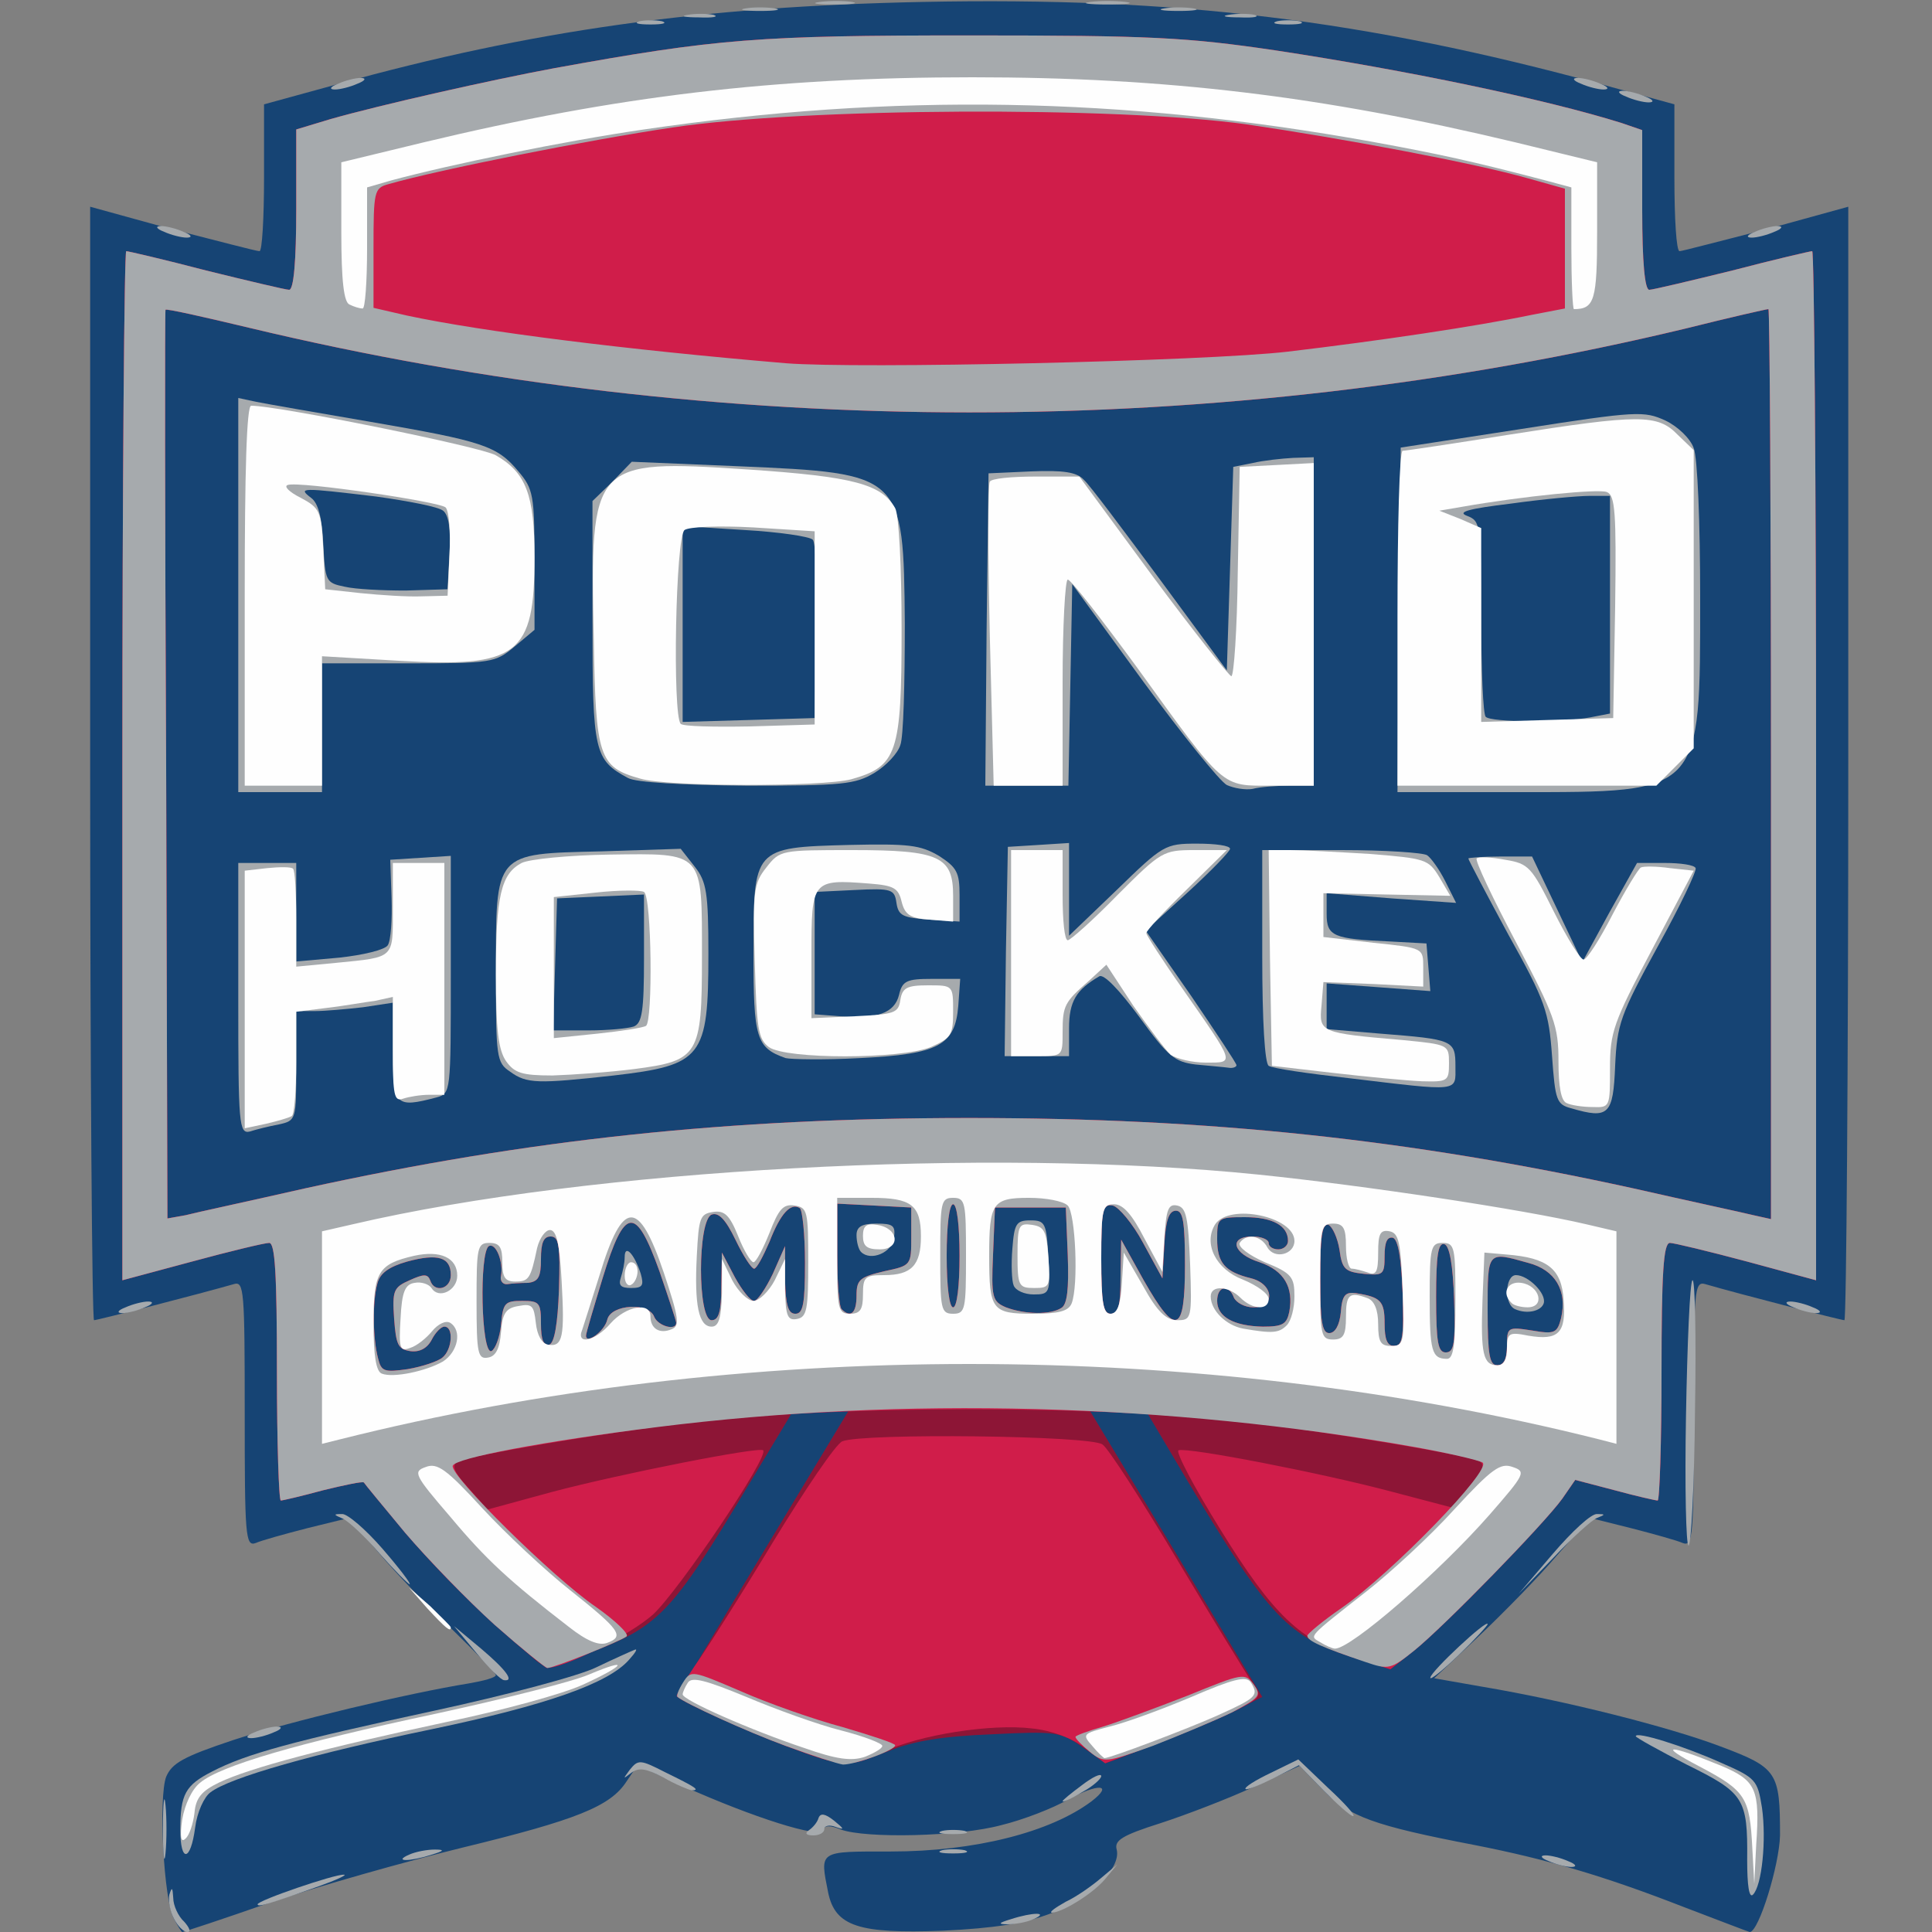 <!DOCTYPE svg PUBLIC "-//W3C//DTD SVG 20010904//EN" "http://www.w3.org/TR/2001/REC-SVG-20010904/DTD/svg10.dtd">
<svg version="1.0" xmlns="http://www.w3.org/2000/svg" width="300px" height="300px" viewBox="0 0 3000 3000" preserveAspectRatio="xMidYMid meet">
<rect x="0" y="0" width="3000" height="3000" fill="#808080" stroke="none"/>
<g id="layer101" fill="#164474" stroke="none">
<path d="M270 2979 c-16 -29 -24 -188 -12 -220 9 -21 26 -31 104 -57 88 -29 273 -73 366 -88 23 -4 42 -9 42 -13 0 -3 -31 -35 -68 -71 -38 -36 -89 -89 -114 -119 l-46 -54 -65 16 c-35 9 -71 19 -80 23 -16 6 -17 -12 -17 -201 0 -192 -1 -206 -17 -201 -56 16 -212 56 -217 56 -3 0 -6 -389 -6 -864 l0 -865 127 35 c71 18 131 34 136 34 4 0 7 -51 7 -114 l0 -114 113 -31 c302 -84 568 -121 909 -128 395 -8 688 28 1055 128 l113 31 0 114 c0 63 3 114 8 114 4 0 64 -16 135 -34 l127 -35 0 865 c0 475 -3 864 -6 864 -5 0 -161 -40 -216 -56 -17 -5 -18 9 -18 201 0 189 -1 207 -17 201 -9 -4 -45 -14 -80 -23 l-64 -16 -52 59 c-28 33 -83 89 -121 125 l-69 65 74 13 c131 22 292 63 371 93 88 33 92 40 92 138 -1 46 -33 150 -47 150 -1 0 -48 -18 -103 -39 -123 -48 -212 -74 -324 -96 -156 -30 -195 -44 -235 -85 l-37 -38 -72 33 c-39 18 -104 43 -144 56 -60 19 -72 27 -68 41 7 29 -40 75 -102 99 -42 16 -87 23 -168 27 -131 5 -167 -7 -178 -59 -13 -66 -16 -64 97 -64 131 0 248 -30 312 -78 35 -27 10 -28 -36 -3 -24 14 -71 32 -104 40 -66 18 -210 21 -249 7 -17 -7 -26 -7 -28 1 -5 13 -109 -20 -216 -68 l-72 -33 -17 25 c-25 39 -78 60 -255 103 -90 22 -224 60 -298 85 -74 26 -135 46 -137 46 -1 0 -7 -9 -13 -21z"/>
</g>
<g id="layer102" fill="#8d1536" stroke="none">
<path d="M1220 2711 c-61 -23 -155 -65 -168 -76 -1 -1 58 -101 132 -223 l134 -222 -43 0 -43 0 -68 113 c-124 207 -140 223 -260 268 -48 18 -58 19 -72 7 -81 -68 -150 -135 -202 -198 -35 -41 -64 -76 -65 -78 -2 -2 -30 4 -63 12 -33 9 -63 16 -66 16 -3 0 -6 -90 -6 -200 0 -153 -3 -200 -12 -200 -7 0 -61 13 -120 29 l-108 29 0 -799 c0 -440 3 -799 6 -799 3 0 59 14 124 30 65 17 124 30 129 30 7 0 11 -44 11 -125 l0 -124 53 -16 c77 -22 250 -61 347 -79 253 -46 318 -51 645 -51 282 0 338 3 474 23 205 31 421 76 539 113 l32 11 0 124 c0 81 4 124 11 124 5 0 64 -14 129 -30 65 -17 121 -30 124 -30 3 0 6 359 6 799 l0 799 -107 -29 c-60 -16 -114 -29 -120 -29 -10 0 -13 47 -13 200 0 110 -3 200 -6 200 -3 0 -34 -7 -67 -16 l-61 -16 -20 29 c-28 39 -183 198 -229 235 l-38 30 -54 -17 c-105 -33 -133 -62 -259 -272 l-67 -113 -44 0 -43 0 134 222 134 223 -38 19 c-20 11 -75 34 -121 52 l-84 32 -36 -25 c-34 -24 -42 -25 -141 -20 -75 3 -121 10 -160 26 -68 26 -69 26 -160 -8z m-533 -603 c15 -12 18 -48 3 -48 -5 0 -14 9 -20 21 -7 13 -19 19 -33 17 -19 -3 -22 -10 -25 -50 -3 -44 -1 -49 24 -60 22 -10 28 -10 32 0 6 20 32 14 32 -8 0 -28 -20 -34 -68 -21 -28 8 -42 18 -46 34 -8 29 -7 86 1 116 5 21 10 22 46 17 23 -4 47 -12 54 -18z m1653 -18 c0 -29 1 -30 39 -24 35 6 39 4 45 -19 10 -43 -9 -75 -51 -86 -64 -18 -63 -19 -63 74 0 69 3 85 15 85 10 0 15 -10 15 -30z m-1562 -33 c3 -34 6 -37 33 -37 27 0 29 3 29 36 0 24 4 34 13 32 8 -3 13 -32 15 -86 2 -68 0 -82 -13 -82 -11 0 -15 10 -15 35 0 28 -4 35 -20 37 -11 0 -26 1 -32 2 -7 1 -12 -5 -10 -13 4 -21 -8 -52 -19 -46 -15 10 -12 168 4 163 6 -3 13 -21 15 -41z m1480 -39 c-2 -54 -7 -83 -15 -86 -10 -3 -13 18 -13 82 0 71 3 86 15 86 13 0 15 -14 13 -82z m-80 -10 c-2 -54 -7 -83 -15 -86 -9 -2 -13 7 -13 28 0 29 -2 31 -32 28 -29 -3 -34 -7 -38 -37 -3 -19 -11 -36 -17 -39 -10 -3 -13 18 -13 82 0 68 3 86 14 86 9 0 16 -12 18 -32 2 -27 7 -32 23 -30 39 6 45 12 45 47 0 25 4 35 15 35 13 0 15 -14 13 -82z m-1235 41 c6 -24 65 -27 73 -4 6 14 34 22 34 9 0 -3 -12 -39 -26 -80 -37 -103 -54 -101 -88 10 -14 46 -26 86 -26 90 0 14 29 -7 33 -25z m1059 -12 c7 -38 -8 -64 -46 -77 -42 -13 -49 -40 -11 -40 14 0 25 5 25 10 0 6 7 10 15 10 8 0 15 -6 15 -13 0 -24 -24 -37 -67 -37 -42 0 -43 1 -43 34 0 37 12 51 53 61 35 9 38 45 3 45 -13 0 -26 -7 -30 -15 -8 -22 -26 -18 -26 5 0 25 26 39 71 40 31 0 37 -4 41 -23z m-882 -39 l1 -53 20 38 c11 20 24 37 30 37 5 0 18 -19 29 -42 l19 -43 0 53 c1 39 5 52 16 52 12 0 15 -15 15 -79 0 -44 -4 -82 -8 -85 -14 -9 -30 8 -47 52 -10 23 -20 42 -24 42 -4 0 -17 -20 -29 -45 -15 -31 -26 -43 -37 -39 -22 9 -22 164 0 164 11 0 15 -13 15 -52z m720 -33 c0 -68 -3 -85 -14 -85 -11 0 -16 15 -18 53 l-3 52 -30 -55 c-16 -30 -38 -56 -47 -58 -16 -3 -18 6 -18 82 0 70 3 86 15 86 12 0 15 -13 15 -57 l1 -58 35 63 c50 88 64 83 64 -23z m-510 47 c0 -25 5 -29 43 -38 42 -9 42 -9 42 -54 l0 -45 -57 -3 -58 -3 0 79 c0 43 3 82 7 85 14 14 23 6 23 -21z m318 19 c9 -5 12 -29 10 -82 l-3 -74 -55 0 -55 0 -3 73 c-3 67 -1 73 20 82 29 11 69 12 86 1z m-158 -81 c0 -47 -4 -80 -10 -80 -6 0 -10 33 -10 80 0 47 4 80 10 80 6 0 10 -33 10 -80z m-1015 -105 c347 -76 656 -109 1030 -109 374 0 683 33 1030 109 88 20 172 38 188 42 l27 6 0 -707 c0 -388 -2 -706 -4 -706 -3 0 -60 13 -128 30 -724 174 -1501 174 -2231 -1 -71 -17 -129 -30 -130 -28 -1 2 -1 321 1 708 l2 703 28 -5 c15 -4 99 -22 187 -42z"/>
</g>
<g id="layer103" fill="#d01d4a" stroke="none">
<path d="M1220 2711 c-64 -24 -156 -66 -169 -77 -2 -1 11 -22 27 -46 17 -24 72 -110 122 -193 50 -82 98 -153 108 -157 33 -13 387 -9 404 5 9 6 61 87 116 179 55 92 107 177 116 190 16 22 15 23 -21 42 -21 11 -76 34 -122 52 l-85 32 -32 -24 c-19 -15 -51 -27 -81 -30 -63 -8 -177 10 -230 36 -53 25 -62 25 -153 -9z"/>
<path d="M768 2523 c-42 -38 -104 -102 -139 -143 -34 -41 -63 -76 -64 -78 -2 -2 -30 4 -63 12 -33 9 -63 16 -66 16 -3 0 -6 -90 -6 -200 0 -153 -3 -200 -12 -200 -7 0 -61 13 -120 29 l-108 29 0 -799 c0 -440 3 -799 6 -799 3 0 59 13 124 30 65 16 124 30 129 30 7 0 11 -44 11 -125 l0 -124 53 -16 c77 -22 250 -61 347 -79 253 -46 318 -51 645 -51 282 0 338 3 474 23 205 31 421 76 539 113 l32 11 0 124 c0 81 4 124 11 124 5 0 64 -14 129 -30 65 -17 121 -30 124 -30 3 0 6 359 6 799 l0 799 -107 -29 c-60 -16 -114 -29 -120 -29 -10 0 -13 47 -13 200 0 110 -3 200 -6 200 -3 0 -34 -7 -67 -16 l-61 -16 -20 29 c-28 39 -183 198 -229 235 l-38 30 -54 -17 c-86 -27 -128 -67 -210 -200 -41 -66 -70 -121 -65 -123 14 -5 221 35 330 64 l95 25 27 -33 c20 -23 25 -34 15 -39 -15 -9 -228 -44 -348 -59 -243 -29 -645 -29 -887 0 -125 15 -335 51 -351 59 -10 6 -7 16 16 41 l30 34 99 -27 c105 -28 323 -71 329 -65 10 9 -131 218 -171 255 -36 32 -137 83 -165 83 -2 0 -39 -30 -81 -67z m-81 -415 c15 -12 18 -48 3 -48 -5 0 -14 9 -20 21 -7 13 -19 19 -33 17 -19 -3 -22 -10 -25 -50 -3 -44 -1 -49 24 -60 22 -10 28 -10 32 0 6 20 32 14 32 -8 0 -28 -20 -34 -68 -21 -28 8 -42 18 -46 34 -8 29 -7 86 1 116 5 21 10 22 46 17 23 -4 47 -12 54 -18z m1653 -18 c0 -29 1 -30 39 -24 35 6 39 4 45 -19 10 -43 -9 -75 -51 -86 -64 -18 -63 -19 -63 74 0 69 3 85 15 85 10 0 15 -10 15 -30z m-1562 -33 c3 -34 6 -37 33 -37 27 0 29 3 29 36 0 24 4 34 13 32 8 -3 13 -32 15 -86 2 -68 0 -82 -13 -82 -11 0 -15 10 -15 35 0 28 -4 35 -20 37 -11 0 -26 1 -32 2 -7 1 -12 -5 -10 -13 4 -21 -8 -52 -19 -46 -15 10 -12 168 4 163 6 -3 13 -21 15 -41z m1480 -39 c-2 -54 -7 -83 -15 -86 -10 -3 -13 18 -13 82 0 71 3 86 15 86 13 0 15 -14 13 -82z m-80 -10 c-2 -54 -7 -83 -15 -86 -9 -2 -13 7 -13 28 0 29 -2 31 -32 28 -29 -3 -34 -7 -38 -37 -3 -19 -11 -36 -17 -39 -10 -3 -13 18 -13 82 0 68 3 86 14 86 9 0 16 -12 18 -32 2 -27 7 -32 23 -30 39 6 45 12 45 47 0 25 4 35 15 35 13 0 15 -14 13 -82z m-1235 41 c6 -24 65 -27 73 -4 6 14 34 22 34 9 0 -3 -12 -39 -26 -80 -37 -103 -54 -101 -88 10 -14 46 -26 86 -26 90 0 14 29 -7 33 -25z m1059 -12 c7 -38 -8 -64 -46 -77 -42 -13 -49 -40 -11 -40 14 0 25 5 25 10 0 6 7 10 15 10 8 0 15 -6 15 -13 0 -24 -24 -37 -67 -37 -42 0 -43 1 -43 34 0 37 12 51 53 61 35 9 38 45 3 45 -13 0 -26 -7 -30 -15 -8 -22 -26 -18 -26 5 0 25 26 39 71 40 31 0 37 -4 41 -23z m-882 -39 l1 -53 20 38 c11 20 24 37 30 37 5 0 18 -19 29 -42 l19 -43 0 53 c1 39 5 52 16 52 12 0 15 -15 15 -79 0 -44 -4 -82 -8 -85 -14 -9 -30 8 -47 52 -10 23 -20 42 -24 42 -4 0 -17 -20 -29 -45 -15 -31 -26 -43 -37 -39 -22 9 -22 164 0 164 11 0 15 -13 15 -52z m720 -33 c0 -68 -3 -85 -14 -85 -11 0 -16 15 -18 53 l-3 52 -30 -55 c-16 -30 -38 -56 -47 -58 -16 -3 -18 6 -18 82 0 70 3 86 15 86 12 0 15 -13 15 -57 l1 -58 35 63 c50 88 64 83 64 -23z m-510 47 c0 -25 5 -29 43 -38 42 -9 42 -9 42 -54 l0 -45 -57 -3 -58 -3 0 79 c0 43 3 82 7 85 14 14 23 6 23 -21z m318 19 c9 -5 12 -29 10 -82 l-3 -74 -55 0 -55 0 -3 73 c-3 67 -1 73 20 82 29 11 69 12 86 1z m-158 -81 c0 -47 -4 -80 -10 -80 -6 0 -10 33 -10 80 0 47 4 80 10 80 6 0 10 -33 10 -80z m-1015 -105 c347 -76 656 -109 1030 -109 374 0 683 33 1030 109 88 20 172 38 188 42 l27 6 0 -707 c0 -388 -2 -706 -4 -706 -3 0 -60 13 -128 30 -724 174 -1501 174 -2231 -1 -71 -17 -129 -30 -130 -28 -1 2 -1 321 1 708 l2 703 28 -5 c15 -4 99 -22 187 -42z"/>
</g>
<g id="layer104" fill="#a6aaad" stroke="none">
<path d="M270 2979 c-6 -11 -9 -28 -7 -37 4 -13 5 -11 6 5 0 12 8 29 17 37 8 9 11 16 5 16 -6 0 -15 -9 -21 -21z"/>
<path d="M1570 2980 c34 -11 60 -11 35 0 -11 5 -29 8 -40 8 -16 0 -15 -2 5 -8z"/>
<path d="M1655 2953 c17 -8 41 -25 55 -37 l25 -21 -20 24 c-19 22 -66 51 -82 51 -4 -1 6 -8 22 -17z"/>
<path d="M400 2957 c0 -6 120 -47 134 -46 6 0 -11 8 -39 18 -76 27 -95 33 -95 28z"/>
<path d="M2713 2888 c1 -96 -5 -104 -94 -148 -43 -22 -79 -42 -79 -44 0 -8 74 15 132 41 55 24 57 27 64 70 7 50 0 121 -14 135 -6 6 -9 -14 -9 -54z"/>
<path d="M253 2840 c0 -41 2 -58 4 -37 2 20 2 54 0 75 -2 20 -4 3 -4 -38z"/>
<path d="M2405 2890 c-13 -5 -14 -9 -5 -9 8 0 24 4 35 9 13 5 14 9 5 9 -8 0 -24 -4 -35 -9z"/>
<path d="M635 2880 c11 -5 29 -8 40 -8 16 0 15 2 -5 8 -34 11 -60 11 -35 0z"/>
<path d="M280 2841 c0 -55 8 -69 49 -90 54 -28 125 -47 347 -95 111 -24 224 -54 250 -67 27 -13 54 -25 59 -27 6 -3 2 4 -8 15 -32 37 -129 71 -306 108 -183 38 -314 75 -344 98 -10 7 -21 31 -24 55 -7 53 -23 55 -23 3z"/>
<path d="M1463 2873 c9 -2 25 -2 35 0 9 3 1 5 -18 5 -19 0 -27 -2 -17 -5z"/>
<path d="M1256 2842 c6 -4 13 -12 15 -19 3 -8 10 -7 24 4 16 13 17 15 3 10 -10 -4 -18 -2 -18 3 0 6 -8 10 -17 10 -11 0 -14 -3 -7 -8z"/>
<path d="M1463 2843 c9 -2 25 -2 35 0 9 3 1 5 -18 5 -19 0 -27 -2 -17 -5z"/>
<path d="M2056 2781 l-39 -40 -39 20 c-22 11 -42 19 -44 17 -2 -3 16 -14 39 -25 l43 -21 46 44 c26 24 44 44 39 44 -4 0 -24 -18 -45 -39z"/>
<path d="M1650 2797 c0 -2 14 -13 30 -25 17 -13 30 -19 30 -14 0 4 -13 16 -30 25 -16 10 -30 16 -30 14z"/>
<path d="M1030 2760 c-27 -14 -38 -16 -50 -7 -13 10 -13 10 -2 -5 13 -16 16 -16 55 4 47 23 55 28 41 28 -5 -1 -25 -9 -44 -20z"/>
<path d="M1220 2711 c-63 -23 -156 -66 -168 -76 -2 -2 2 -12 9 -23 12 -19 14 -18 89 14 43 19 114 44 159 56 44 13 81 25 81 28 0 8 -62 30 -81 30 -8 -1 -48 -14 -89 -29z"/>
<path d="M1692 2720 c-12 -10 -22 -20 -22 -23 0 -2 19 -9 43 -16 23 -7 82 -29 131 -48 86 -35 89 -36 103 -17 12 17 9 20 -34 43 -27 13 -82 36 -123 52 -73 26 -76 27 -98 9z"/>
<path d="M395 2690 c11 -5 27 -9 35 -9 9 0 8 4 -5 9 -11 5 -27 9 -35 9 -9 0 -8 -4 5 -9z"/>
<path d="M740 2567 l-35 -42 42 35 c39 33 52 51 36 49 -5 0 -24 -19 -43 -42z"/>
<path d="M2221 2605 c1 -10 89 -92 89 -83 0 2 -20 24 -45 48 -25 24 -45 40 -44 35z"/>
<path d="M768 2523 c-42 -38 -104 -102 -139 -143 -34 -41 -63 -76 -64 -78 -2 -2 -30 4 -63 12 -33 9 -63 16 -66 16 -3 0 -6 -90 -6 -200 0 -153 -3 -200 -12 -200 -7 0 -61 13 -120 29 l-108 29 0 -799 c0 -440 3 -799 6 -799 3 0 59 13 124 30 65 16 124 30 129 30 7 0 11 -44 11 -125 l0 -124 53 -16 c77 -22 250 -61 347 -79 253 -46 318 -51 645 -51 282 0 338 3 474 23 205 31 421 76 539 113 l32 11 0 124 c0 81 4 124 11 124 5 0 64 -14 129 -30 65 -17 121 -30 124 -30 3 0 6 359 6 799 l0 799 -107 -29 c-60 -16 -114 -29 -120 -29 -10 0 -13 47 -13 200 0 110 -3 200 -6 200 -3 0 -34 -7 -67 -16 l-61 -16 -20 29 c-28 39 -183 198 -230 236 -36 29 -40 30 -75 18 -68 -23 -91 -33 -91 -41 0 -3 24 -23 53 -43 79 -55 235 -216 219 -226 -7 -4 -55 -15 -105 -24 -383 -68 -795 -79 -1177 -31 -175 22 -313 48 -317 60 -5 15 156 174 222 219 30 21 52 42 48 46 -8 7 -113 49 -123 49 -3 0 -40 -30 -82 -67z m-81 -415 c15 -12 18 -48 3 -48 -5 0 -14 9 -20 21 -7 13 -19 19 -33 17 -19 -3 -22 -10 -25 -50 -3 -44 -1 -49 24 -60 22 -10 28 -10 32 0 6 20 32 14 32 -8 0 -28 -20 -34 -68 -21 -28 8 -42 18 -46 34 -8 29 -7 86 1 116 5 21 10 22 46 17 23 -4 47 -12 54 -18z m1653 -18 c0 -29 1 -30 39 -24 35 6 39 4 45 -19 10 -43 -9 -75 -51 -86 -64 -18 -63 -19 -63 74 0 69 3 85 15 85 10 0 15 -10 15 -30z m-1562 -33 c3 -34 6 -37 33 -37 27 0 29 3 29 36 0 24 4 34 13 32 8 -3 13 -32 15 -86 2 -68 0 -82 -13 -82 -11 0 -15 10 -15 35 0 28 -4 35 -20 37 -11 0 -26 1 -32 2 -7 1 -12 -5 -10 -13 4 -21 -8 -52 -19 -46 -15 10 -12 168 4 163 6 -3 13 -21 15 -41z m1480 -39 c-2 -54 -7 -83 -15 -86 -10 -3 -13 18 -13 82 0 71 3 86 15 86 13 0 15 -14 13 -82z m-80 -10 c-2 -54 -7 -83 -15 -86 -9 -2 -13 7 -13 28 0 29 -2 31 -32 28 -29 -3 -34 -7 -38 -37 -3 -19 -11 -36 -17 -39 -10 -3 -13 18 -13 82 0 68 3 86 14 86 9 0 16 -12 18 -32 2 -27 7 -32 23 -30 39 6 45 12 45 47 0 25 4 35 15 35 13 0 15 -14 13 -82z m-1235 41 c6 -24 65 -27 73 -4 6 14 34 22 34 9 0 -3 -12 -39 -26 -80 -37 -103 -54 -101 -88 10 -14 46 -26 86 -26 90 0 14 29 -7 33 -25z m1059 -12 c7 -38 -8 -64 -46 -77 -42 -13 -49 -40 -11 -40 14 0 25 5 25 10 0 6 7 10 15 10 8 0 15 -6 15 -13 0 -24 -24 -37 -67 -37 -42 0 -43 1 -43 34 0 37 12 51 53 61 35 9 38 45 3 45 -13 0 -26 -7 -30 -15 -8 -22 -26 -18 -26 5 0 25 26 39 71 40 31 0 37 -4 41 -23z m-882 -39 l1 -53 20 38 c11 20 24 37 30 37 5 0 18 -19 29 -42 l19 -43 0 53 c1 39 5 52 16 52 12 0 15 -15 15 -79 0 -44 -4 -82 -8 -85 -14 -9 -30 8 -47 52 -10 23 -20 42 -24 42 -4 0 -17 -20 -29 -45 -15 -31 -26 -43 -37 -39 -22 9 -22 164 0 164 11 0 15 -13 15 -52z m720 -33 c0 -68 -3 -85 -14 -85 -11 0 -16 15 -18 53 l-3 52 -30 -55 c-16 -30 -38 -56 -47 -58 -16 -3 -18 6 -18 82 0 70 3 86 15 86 12 0 15 -13 15 -57 l1 -58 35 63 c50 88 64 83 64 -23z m-510 47 c0 -25 5 -29 43 -38 42 -9 42 -9 42 -54 l0 -45 -57 -3 -58 -3 0 79 c0 43 3 82 7 85 14 14 23 6 23 -21z m318 19 c9 -5 12 -29 10 -82 l-3 -74 -55 0 -55 0 -3 73 c-3 67 -1 73 20 82 29 11 69 12 86 1z m-158 -81 c0 -47 -4 -80 -10 -80 -6 0 -10 33 -10 80 0 47 4 80 10 80 6 0 10 -33 10 -80z m-1015 -105 c347 -76 656 -109 1030 -109 374 0 683 33 1030 109 88 20 172 38 188 42 l27 6 0 -707 c0 -388 -2 -706 -4 -706 -3 0 -60 13 -128 30 -724 174 -1501 174 -2231 -1 -71 -17 -129 -30 -130 -28 -1 2 -1 321 1 708 l2 703 28 -5 c15 -4 99 -22 187 -42z m1525 -1299 c143 -17 291 -39 378 -57 l52 -10 0 -93 0 -93 -57 -16 c-84 -24 -288 -62 -438 -84 -202 -28 -685 -26 -891 5 -128 19 -361 65 -441 88 -22 6 -23 11 -23 99 l0 93 52 12 c117 25 340 53 588 74 110 9 652 -3 780 -18z"/>
<path d="M2353 2033 c-18 -7 -16 -53 1 -53 19 0 48 29 43 44 -4 12 -26 17 -44 9z"/>
<path d="M964 1984 c3 -9 6 -23 6 -32 0 -21 15 -5 25 26 5 18 3 22 -15 22 -16 0 -20 -4 -16 -16z"/>
<path d="M1337 1944 c-4 -4 -7 -16 -7 -26 0 -13 8 -18 31 -18 26 0 30 3 27 23 -3 22 -36 36 -51 21z"/>
<path d="M1574 1996 c-3 -7 -4 -33 -2 -57 3 -39 6 -44 28 -44 23 0 25 4 28 58 3 55 2 57 -23 57 -14 0 -28 -6 -31 -14z"/>
<path d="M370 1551 l0 -211 45 0 45 0 0 76 0 77 67 -6 c37 -4 70 -12 75 -19 5 -7 7 -40 6 -73 l-2 -60 47 -3 47 -3 0 184 c0 183 0 185 -22 191 -64 17 -68 13 -68 -70 l0 -77 -46 7 c-26 3 -60 6 -75 6 l-29 0 0 85 c0 84 0 85 -27 91 -16 3 -36 8 -45 11 -17 4 -18 -11 -18 -206z"/>
<path d="M2440 1721 c-23 -6 -25 -12 -30 -81 -5 -69 -10 -85 -68 -189 -34 -63 -62 -116 -62 -118 0 -1 22 -3 50 -3 l49 0 39 82 39 82 42 -77 43 -77 43 0 c24 0 46 3 48 8 2 4 -24 59 -59 122 -58 106 -63 120 -66 185 -3 76 -10 83 -68 66z"/>
<path d="M2093 1674 c-62 -7 -117 -15 -123 -19 -6 -4 -10 -68 -10 -171 l0 -164 123 0 c67 0 127 4 133 8 6 4 19 22 28 40 l17 34 -100 -7 -101 -8 0 32 c0 35 10 39 100 43 l55 3 3 37 3 37 -80 -6 -81 -6 0 35 0 36 83 7 c114 9 117 10 117 51 0 40 9 39 -167 18z"/>
<path d="M792 1664 c-21 -14 -22 -22 -22 -153 0 -189 -3 -185 163 -189 l124 -4 22 28 c18 23 21 40 21 135 0 161 -9 173 -147 189 -118 13 -135 13 -161 -6z m192 -70 c13 -5 16 -24 16 -106 l0 -99 -67 3 -68 3 -3 103 -3 102 55 0 c30 0 61 -3 70 -6z"/>
<path d="M1857 1653 c-33 -4 -43 -12 -88 -74 -31 -42 -55 -67 -62 -63 -36 21 -47 39 -47 81 l0 43 -50 0 -50 0 2 -162 3 -163 48 -3 47 -3 0 72 0 72 74 -71 c72 -70 75 -72 125 -72 28 0 51 3 51 8 0 4 -29 34 -65 67 l-66 60 71 102 c38 56 70 104 70 107 0 3 -6 5 -12 4 -7 -1 -30 -3 -51 -5z"/>
<path d="M1220 1643 c-46 -16 -50 -31 -50 -163 0 -164 -1 -164 149 -168 92 -2 110 0 139 17 28 18 32 26 32 61 l0 41 -47 -3 c-41 -3 -48 -6 -51 -26 -3 -21 -7 -23 -65 -20 l-62 3 0 95 0 95 39 3 c58 5 85 -5 92 -33 5 -22 12 -25 51 -25 l44 0 -3 42 c-5 61 -30 75 -153 81 -55 3 -107 2 -115 0z"/>
<path d="M370 924 l0 -306 28 6 c15 3 95 17 177 31 174 30 197 37 230 77 23 27 25 37 25 138 l0 108 -31 26 c-30 25 -35 26 -165 26 l-134 0 0 100 0 100 -65 0 -65 0 0 -306z m328 -65 c2 -37 -1 -59 -10 -66 -7 -6 -54 -15 -104 -22 -117 -14 -122 -14 -101 2 11 8 17 30 19 72 3 58 4 60 33 66 17 4 59 6 95 6 l65 -2 3 -56z"/>
<path d="M1905 1219 c-11 -6 -69 -78 -130 -161 l-110 -151 -3 156 -3 157 -64 0 -65 0 2 -242 3 -243 66 -3 c50 -2 71 1 82 13 9 8 62 79 119 156 l103 140 5 -158 5 -158 30 -6 c17 -4 45 -7 63 -8 l32 -1 0 255 0 255 -37 0 c-21 0 -47 2 -58 5 -11 2 -29 -1 -40 -6z"/>
<path d="M2172 963 l3 -268 188 -29 c179 -28 190 -28 223 -13 19 9 39 28 44 43 6 14 10 118 10 231 0 307 4 303 -284 303 l-186 0 2 -267z m297 151 l31 -6 0 -169 0 -169 -32 0 c-17 0 -72 5 -122 12 -66 8 -84 13 -68 19 21 8 22 13 22 157 0 82 3 152 7 155 8 9 120 9 162 1z"/>
<path d="M975 1208 c-52 -28 -55 -40 -55 -241 l0 -189 31 -30 30 -31 166 7 c255 11 256 12 258 244 0 92 -2 177 -7 189 -4 13 -22 32 -40 43 -30 18 -50 20 -198 20 -101 -1 -173 -5 -185 -12z m293 -227 c1 -74 -1 -138 -6 -143 -5 -5 -53 -12 -106 -15 l-96 -6 0 152 0 152 103 -3 102 -3 3 -134z"/>
<path d="M2411 2413 c30 -35 60 -63 69 -62 13 0 13 1 0 6 -8 3 -39 31 -68 62 l-54 56 53 -62z"/>
<path d="M590 2413 c-23 -27 -49 -51 -58 -55 -14 -6 -15 -7 -1 -7 8 -1 37 24 63 54 26 30 45 55 42 55 -2 0 -23 -21 -46 -47z"/>
<path d="M2618 2198 c2 -112 6 -206 10 -210 4 -4 6 87 4 202 -1 116 -6 210 -10 210 -4 0 -6 -91 -4 -202z"/>
<path d="M195 2030 c11 -5 27 -9 35 -9 9 0 8 4 -5 9 -11 5 -27 9 -35 9 -9 0 -8 -4 5 -9z"/>
<path d="M2785 2030 c-13 -5 -14 -9 -5 -9 8 0 24 4 35 9 13 5 14 9 5 9 -8 0 -24 -4 -35 -9z"/>
<path d="M255 360 c-13 -5 -14 -9 -5 -9 8 0 24 4 35 9 13 5 14 9 5 9 -8 0 -24 -4 -35 -9z"/>
<path d="M2725 360 c11 -5 27 -9 35 -9 9 0 8 4 -5 9 -11 5 -27 9 -35 9 -9 0 -8 -4 5 -9z"/>
<path d="M2525 150 c-13 -5 -14 -9 -5 -9 8 0 24 4 35 9 13 5 14 9 5 9 -8 0 -24 -4 -35 -9z"/>
<path d="M525 130 c11 -5 27 -9 35 -9 9 0 8 4 -5 9 -11 5 -27 9 -35 9 -9 0 -8 -4 5 -9z"/>
<path d="M2455 130 c-13 -5 -14 -9 -5 -9 8 0 24 4 35 9 13 5 14 9 5 9 -8 0 -24 -4 -35 -9z"/>
<path d="M993 33 c9 -2 25 -2 35 0 9 3 1 5 -18 5 -19 0 -27 -2 -17 -5z"/>
<path d="M1983 33 c9 -2 25 -2 35 0 9 3 1 5 -18 5 -19 0 -27 -2 -17 -5z"/>
<path d="M1068 23 c12 -2 30 -2 40 0 9 3 -1 5 -23 4 -22 0 -30 -2 -17 -4z"/>
<path d="M1908 23 c12 -2 30 -2 40 0 9 3 -1 5 -23 4 -22 0 -30 -2 -17 -4z"/>
<path d="M1158 13 c12 -2 32 -2 45 0 12 2 2 4 -23 4 -25 0 -35 -2 -22 -4z"/>
<path d="M1808 13 c12 -2 32 -2 45 0 12 2 2 4 -23 4 -25 0 -35 -2 -22 -4z"/>
<path d="M1273 3 c15 -2 37 -2 50 0 12 2 0 4 -28 4 -27 0 -38 -2 -22 -4z"/>
<path d="M1693 3 c15 -2 39 -2 55 0 15 2 2 4 -28 4 -30 0 -43 -2 -27 -4z"/>
</g>
<g id="layer105" fill="#fefefe" stroke="none">
<path d="M2721 2870 c-4 -79 -10 -89 -82 -127 -67 -35 -49 -35 34 -1 54 23 60 36 54 123 l-3 60 -3 -55z"/>
<path d="M283 2825 c4 -23 15 -47 28 -57 31 -26 150 -61 366 -107 106 -23 213 -50 238 -61 64 -27 56 -14 -10 16 -30 14 -125 40 -212 58 -187 40 -305 71 -353 94 -27 13 -36 24 -38 47 -2 17 -8 35 -14 40 -7 7 -9 -2 -5 -30z"/>
<path d="M1248 2714 c-81 -27 -188 -74 -188 -83 0 -3 4 -12 8 -18 6 -10 28 -4 91 22 45 19 111 43 147 52 35 9 64 20 64 24 0 4 -12 11 -27 17 -21 7 -44 4 -95 -14z"/>
<path d="M1696 2711 c-16 -18 -15 -19 27 -30 25 -6 82 -27 127 -46 65 -28 85 -33 92 -23 13 21 10 24 -52 52 -47 21 -166 66 -175 66 -1 0 -10 -8 -19 -19z"/>
<path d="M883 2526 c-92 -71 -128 -104 -184 -171 -56 -65 -58 -70 -38 -77 18 -7 32 3 88 64 36 39 98 97 136 127 78 62 85 72 58 82 -13 5 -32 -3 -60 -25z"/>
<path d="M2050 2550 c-17 -10 -21 -6 72 -79 37 -29 99 -86 136 -127 59 -64 72 -73 91 -66 21 7 19 11 -36 74 -78 89 -215 208 -240 208 -4 0 -15 -5 -23 -10z"/>
<path d="M664 2498 l-29 -33 33 29 c17 17 32 31 32 33 0 8 -8 1 -36 -29z"/>
<path d="M500 2077 l0 -165 48 -11 c368 -86 987 -120 1407 -77 165 17 410 54 508 77 l47 11 0 165 0 165 -27 -7 c-621 -156 -1335 -156 -1955 0 l-28 7 0 -165z m188 37 c23 -15 30 -48 11 -60 -7 -4 -19 2 -28 13 -9 11 -24 23 -34 26 -16 6 -18 1 -15 -46 2 -41 7 -53 22 -55 10 -2 22 2 26 8 11 18 40 4 40 -19 0 -28 -26 -40 -67 -31 -56 13 -63 25 -63 105 0 50 4 75 13 78 18 7 69 -4 95 -19z m1652 -20 c0 -24 3 -26 33 -20 47 8 59 -4 55 -55 -3 -49 -25 -66 -89 -71 l-34 -3 -3 74 c-3 83 1 101 23 101 10 0 15 -9 15 -26z m-1562 -26 c2 -29 8 -37 27 -40 21 -4 24 -1 27 26 2 19 9 32 19 34 23 4 26 -12 21 -100 -3 -57 -8 -78 -18 -78 -7 0 -16 12 -20 28 -10 48 -13 52 -34 52 -16 0 -20 -7 -20 -30 0 -23 -4 -30 -20 -30 -19 0 -20 7 -20 91 0 81 2 90 18 87 12 -2 18 -14 20 -40z m1482 -48 c0 -83 -1 -90 -20 -90 -18 0 -20 7 -20 83 0 85 3 97 27 97 10 0 13 -22 13 -90z m-82 -17 c-3 -74 -6 -88 -20 -91 -15 -3 -18 4 -18 33 0 30 -3 36 -16 31 -9 -3 -20 -6 -25 -6 -5 0 -9 -16 -9 -35 0 -28 -4 -35 -20 -35 -19 0 -20 7 -20 90 0 83 1 90 20 90 16 0 20 -7 20 -35 0 -35 5 -40 34 -29 10 4 16 18 16 40 0 28 4 34 20 34 20 0 21 -5 18 -87z m-1230 52 c24 -27 62 -34 62 -11 0 19 14 28 33 20 13 -5 11 -18 -12 -87 -39 -116 -64 -116 -100 3 -12 38 -24 76 -27 85 -10 24 20 18 44 -10z m1050 3 c7 -7 12 -27 12 -45 0 -30 -4 -36 -46 -53 -25 -11 -42 -24 -39 -30 10 -15 33 -12 43 7 11 19 42 11 42 -10 0 -38 -101 -59 -123 -26 -19 30 1 70 43 86 22 9 40 22 40 30 0 18 -25 17 -44 -2 -18 -18 -46 -20 -46 -2 0 22 24 45 50 50 46 8 56 7 68 -5z m-877 -50 l0 -53 16 33 c9 17 24 32 33 32 9 0 24 -15 33 -32 l16 -33 0 48 c1 41 4 48 19 45 15 -3 17 -15 17 -88 0 -79 -1 -85 -21 -88 -18 -3 -25 6 -39 42 -10 25 -21 46 -25 46 -4 0 -15 -18 -24 -41 -13 -32 -21 -40 -39 -37 -20 3 -22 9 -25 68 -4 77 3 110 23 110 11 0 15 -13 16 -52z m727 -45 c-3 -73 -6 -88 -20 -91 -14 -3 -17 6 -20 50 l-3 53 -28 -52 c-19 -37 -33 -53 -47 -53 -18 0 -20 7 -20 85 0 67 3 85 14 85 11 0 16 -14 18 -47 l3 -48 30 52 c22 40 36 53 53 53 22 0 23 -2 20 -87z m-508 47 c0 -27 3 -30 33 -30 42 0 57 -15 57 -60 0 -49 -15 -60 -77 -60 l-53 0 0 90 c0 83 1 90 20 90 16 0 20 -7 20 -30z m160 -60 c0 -83 -1 -90 -20 -90 -19 0 -20 7 -20 90 0 83 1 90 20 90 19 0 20 -7 20 -90z m164 74 c11 -28 6 -140 -6 -152 -7 -7 -34 -12 -60 -12 -57 0 -62 8 -62 90 0 84 4 90 68 90 40 0 55 -4 60 -16z"/>
<path d="M2347 2023 c-16 -15 -6 -34 15 -31 29 4 38 38 10 38 -10 0 -22 -3 -25 -7z"/>
<path d="M970 1981 c0 -12 5 -21 10 -21 6 0 10 6 10 14 0 8 -4 18 -10 21 -5 3 -10 -3 -10 -14z"/>
<path d="M1340 1919 c0 -15 5 -20 22 -17 34 5 37 38 4 38 -20 0 -26 -5 -26 -21z"/>
<path d="M1580 1949 c0 -47 2 -50 23 -47 19 3 22 10 25 51 3 45 2 47 -22 47 -24 0 -26 -3 -26 -51z"/>
<path d="M380 1552 l0 -200 35 -4 c20 -2 38 -2 40 1 3 2 5 38 5 78 l0 74 63 -6 c91 -9 87 -6 87 -85 l0 -70 40 0 40 0 0 180 0 180 -24 0 c-13 0 -31 3 -40 6 -14 5 -16 -5 -16 -76 l0 -82 -27 6 c-16 2 -49 8 -75 11 l-48 6 0 79 c0 43 -3 81 -7 83 -5 3 -23 8 -40 12 l-33 7 0 -200z"/>
<path d="M2433 1713 c-9 -3 -13 -26 -13 -65 0 -55 -6 -71 -66 -185 -36 -68 -64 -127 -61 -130 3 -3 23 -2 44 2 37 6 41 11 76 81 20 40 41 74 46 74 5 0 25 -31 45 -70 20 -38 40 -71 44 -73 4 -2 24 -2 45 1 l37 4 -65 123 c-60 113 -65 128 -65 184 0 60 0 61 -27 60 -16 0 -34 -3 -40 -6z"/>
<path d="M2070 1666 l-95 -11 -3 -167 -2 -168 33 0 c19 0 75 3 124 6 86 7 91 8 108 36 l17 29 -99 -2 -98 -2 0 34 0 34 78 9 c77 8 77 8 77 38 l0 30 -77 -4 -78 -3 -3 37 c-4 41 -2 42 126 53 71 7 72 7 72 36 0 28 -2 29 -42 28 -24 -1 -86 -7 -138 -13z"/>
<path d="M786 1648 c-12 -17 -16 -49 -16 -135 0 -122 8 -156 40 -173 12 -6 73 -12 136 -13 148 -2 144 -6 144 159 0 153 -5 161 -105 174 -39 5 -96 9 -127 10 -48 0 -59 -4 -72 -22z m217 -55 c11 -6 9 -201 -3 -208 -5 -3 -39 -3 -75 1 l-65 7 0 110 0 109 68 -7 c37 -4 70 -9 75 -12z"/>
<path d="M1818 1638 c-8 -7 -34 -42 -58 -76 l-42 -64 -26 24 c-39 34 -42 39 -42 81 0 37 0 37 -40 37 l-40 0 0 -160 0 -160 40 0 40 0 0 70 c0 39 3 70 8 70 4 0 39 -31 77 -70 68 -68 71 -70 120 -70 l50 0 -62 61 c-35 34 -63 64 -63 68 0 3 25 42 56 86 83 119 82 115 36 115 -21 0 -45 -6 -54 -12z"/>
<path d="M1194 1626 c-17 -13 -19 -29 -22 -133 -3 -109 -2 -121 18 -146 21 -27 23 -27 134 -27 135 0 156 10 156 71 l0 40 -37 -3 c-30 -2 -38 -8 -43 -28 -5 -21 -12 -25 -50 -28 -89 -7 -90 -5 -90 109 l0 100 68 -3 c61 -3 67 -5 70 -25 3 -19 10 -23 43 -23 39 0 39 0 39 41 0 36 -3 41 -35 55 -47 19 -224 19 -251 0z"/>
<path d="M380 925 c0 -194 3 -295 10 -295 42 0 358 64 380 77 47 27 60 62 60 158 0 152 -25 172 -211 161 l-119 -7 0 101 0 100 -60 0 -60 0 0 -295z m318 -64 c2 -35 -1 -68 -6 -73 -9 -9 -227 -41 -245 -35 -7 2 2 11 20 20 30 16 32 21 35 80 l3 62 55 6 c30 3 73 6 95 5 l40 -1 3 -64z"/>
<path d="M994 1209 c-64 -18 -69 -33 -72 -217 -6 -276 -3 -279 239 -263 165 11 208 23 229 60 6 11 10 92 10 189 0 192 -7 212 -78 232 -45 12 -285 12 -328 -1z m271 -234 l0 -150 -95 -6 c-54 -3 -100 -1 -107 4 -14 10 -19 287 -6 301 4 4 52 5 107 4 l101 -3 0 -150z"/>
<path d="M1537 988 c-3 -128 -3 -236 0 -240 2 -5 34 -8 71 -8 l68 0 114 155 c63 85 118 154 122 155 4 0 9 -73 10 -162 l3 -163 58 -3 57 -3 0 251 0 250 -65 0 c-79 0 -72 7 -209 -183 -55 -75 -103 -137 -108 -137 -4 0 -8 72 -8 160 l0 160 -54 0 -53 0 -6 -232z"/>
<path d="M2170 960 c0 -143 3 -260 8 -260 4 0 78 -11 165 -25 203 -32 231 -32 262 0 l25 24 0 231 0 232 -29 29 -29 29 -201 0 -201 0 0 -260z m338 -18 c2 -147 0 -173 -13 -178 -13 -5 -128 6 -225 23 l-35 6 33 13 32 14 0 150 0 151 103 -3 102 -3 3 -173z"/>
<path d="M543 473 c-9 -3 -13 -36 -13 -113 l0 -108 128 -31 c300 -72 544 -101 852 -101 301 0 542 29 843 101 l127 31 0 108 c0 106 -4 120 -36 120 -2 0 -4 -43 -4 -95 l0 -94 -37 -10 c-118 -31 -169 -42 -273 -61 -389 -70 -742 -76 -1130 -19 -124 18 -299 54 -392 79 l-38 11 0 94 c0 52 -3 95 -7 94 -5 0 -14 -3 -20 -6z"/>
</g>


</svg>